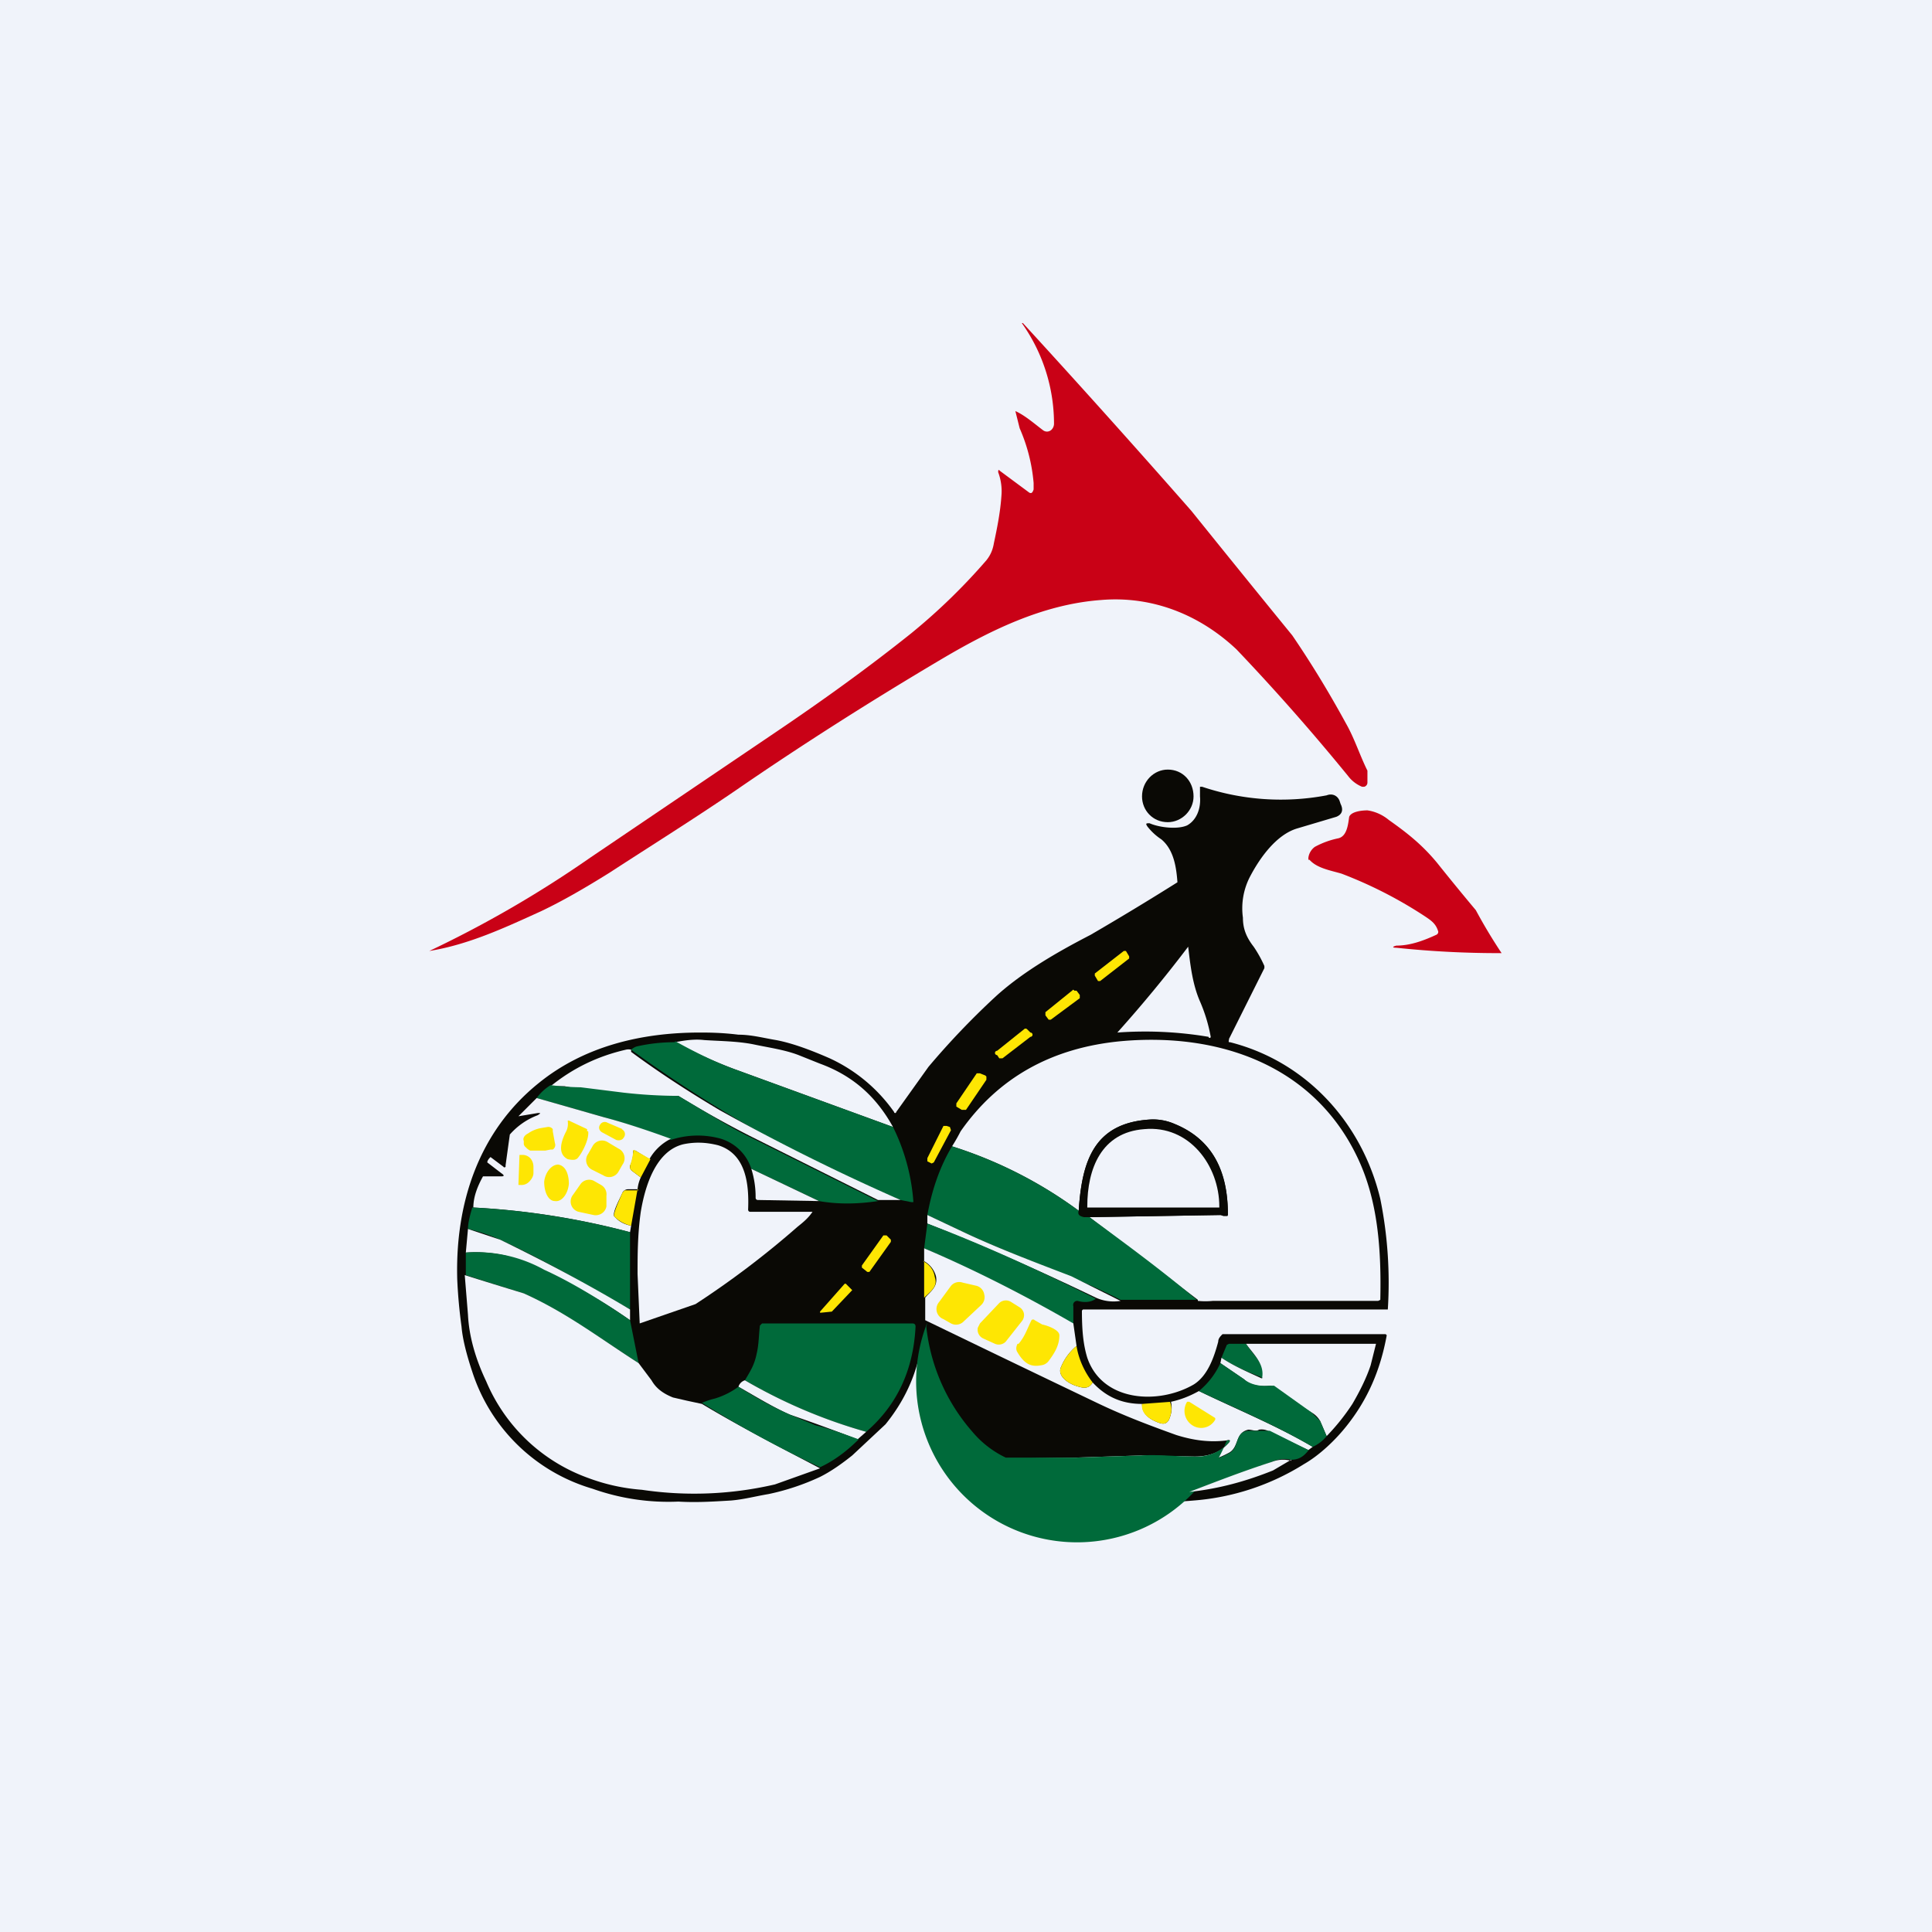 <!-- by TradingView --><svg width="18" height="18" viewBox="0 0 18 18" xmlns="http://www.w3.org/2000/svg"><path fill="#F0F3FA" d="M0 0h18v18H0z"/><path d="M9.63 4.55V4.5a1.6 1.6 0 0 0-.13-.51 90 90 0 0 1-.04-.16c.09.04.18.12.26.18a.06.06 0 0 0 .08-.01.08.08 0 0 0 .02-.05 1.62 1.62 0 0 0-.3-.94h.01a108.73 108.73 0 0 1 1.57 1.75 228.5 228.5 0 0 0 .94 1.16c.15.22.32.49.5.82.08.14.13.3.2.44v.11a.04.04 0 0 1-.03.04h-.02a.31.31 0 0 1-.13-.1 20.42 20.42 0 0 0-1.04-1.18c-.34-.32-.78-.5-1.26-.46-.55.04-1.05.29-1.52.57-.64.38-1.27.78-1.88 1.2-.38.26-.78.51-1.18.77-.24.15-.45.27-.64.36-.33.15-.67.31-1.04.37a10.46 10.46 0 0 0 1.5-.87l1.7-1.15c.46-.31.89-.62 1.29-.94a5.61 5.61 0 0 0 .7-.68c.04-.05.06-.1.07-.16.03-.14.06-.29.07-.44a.5.5 0 0 0-.03-.22c0-.02 0-.03.02-.01l.27.2c.02.01.03 0 .04-.03Z" fill="#C90116"/><path d="M10.88 7.66c.13 0 .24-.11.24-.24 0-.14-.1-.25-.24-.25-.13 0-.24.11-.24.25 0 .13.1.24.24.24Z" fill="#0A0905"/><path d="M8.58 12.56c-.05.27-.16.5-.33.71l-.31.29c-.1.08-.2.15-.3.2a2.2 2.2 0 0 1-.48.16c-.12.02-.23.05-.35.06-.17.01-.32.02-.49.01a2.11 2.11 0 0 1-.8-.12 1.67 1.67 0 0 1-1.12-1.09c-.05-.15-.09-.3-.1-.42a4.76 4.76 0 0 1-.04-.44c-.02-.71.2-1.38.76-1.83.42-.34.95-.47 1.5-.47.07 0 .2 0 .36.02.12 0 .23.03.35.05.16.03.34.1.5.17a1.5 1.5 0 0 1 .6.5.01.01 0 0 0 .02 0l.3-.42a7.3 7.3 0 0 1 .62-.65c.25-.23.58-.42.89-.58a27.18 27.18 0 0 0 .81-.49c-.01-.13-.03-.3-.15-.4a.54.54 0 0 1-.13-.12c-.02-.03-.01-.03.02-.03.09.04.26.06.35.02.09-.05.13-.16.12-.27v-.09h.02a2.3 2.3 0 0 0 1.16.08c.05-.02.1 0 .12.05l.01.03c.03.06.01.1-.04.12l-.37.11c-.19.06-.34.27-.43.44a.64.64 0 0 0-.07.39c0 .1.03.18.1.27a1.14 1.14 0 0 1 .1.18v.02l-.33.66v.01a.02.02 0 0 0 0 .02h.01c.71.18 1.23.75 1.4 1.46a3.95 3.95 0 0 1 .07 1.03h-2.84l-.01.01c0 .17.01.31.05.44.14.41.66.44.99.25.13-.08.19-.25.23-.4 0-.03.02-.05.04-.07h1.52l.01.01c-.06.33-.18.6-.37.84-.11.14-.26.28-.4.36a2.26 2.26 0 0 1-1.03.34c-.47.04-.94.03-1.38-.12a1.67 1.67 0 0 1-1.15-1.3c0-.03 0-.03 0 0Z" fill="#0A0905"/><path d="M13.4 8.68c-.02-.07-.06-.1-.12-.14a4.02 4.02 0 0 0-.78-.4c-.1-.03-.23-.05-.3-.13h-.01v-.02a.15.15 0 0 1 .06-.1.79.79 0 0 1 .22-.08c.08-.02.09-.13.1-.2.02-.05.12-.06.17-.06.07.01.14.04.2.09.17.12.31.23.45.4a24.17 24.17 0 0 0 .36.44 4.96 4.96 0 0 0 .24.4 9.06 9.06 0 0 1-.98-.05c-.04 0-.04-.01 0-.02.12 0 .24-.04.37-.1a.03.03 0 0 0 .02-.03Z" fill="#C90116"/><path d="M11.18 9.33a1.48 1.48 0 0 1 .1.33.01.01 0 0 1-.02 0 3.57 3.57 0 0 0-.85-.04 12.46 12.46 0 0 0 .66-.8c.02.17.04.35.11.51Z" fill="#F0F3FA"/><path d="m10.47 8.86-.27.21v.02l.03.05h.02l.27-.21v-.02l-.03-.05h-.02ZM10 9.22l-.26.21v.03l.03.04h.02l.27-.2v-.03l-.03-.04h-.02ZM9.54 9.59l-.25.2a.02.02 0 0 0 0 .04l.02.03h.03l.26-.2a.02.02 0 0 0 0-.04l-.03-.03a.02.02 0 0 0-.03 0Z" fill="#FEE603"/><path d="m8.32 10.5-1.48-.54a4.49 4.49 0 0 1-.55-.25c.1-.02.19-.03.27-.02.15.01.31.01.46.04.14.03.29.05.42.1l.2.08c.3.11.52.3.68.59ZM11.16 12.11l-1.01-.77 1.22-.02h.07c0-.39-.13-.7-.5-.85a.5.5 0 0 0-.22-.04c-.53.03-.64.39-.67.85a4.03 4.03 0 0 0-1.18-.6 1.65 1.65 0 0 0 .08-.14c.35-.5.85-.78 1.5-.84.9-.08 1.79.22 2.2 1.09.19.4.22.86.21 1.32l-.02.01H11.3a.7.7 0 0 1-.14 0Z" fill="#F0F3FA"/><path d="M6.29 9.7c.18.1.36.19.55.26l1.48.54a1.87 1.87 0 0 1 .19.7h-.02l-.1-.02a11.8 11.8 0 0 1-2.51-1.4.14.14 0 0 1 .05-.03c.13-.03.25-.04.36-.04Z" fill="#006A3A"/><path d="M5.88 9.78v.02c.23.17.5.35.82.54a19.8 19.8 0 0 0 1.69.84h-.21l-1.2-.6a9.77 9.77 0 0 1-.66-.37 4.63 4.63 0 0 1-1.06-.09h-.13c.21-.17.44-.28.7-.34a.1.1 0 0 1 .05 0Z" fill="#F0F3FA"/><path d="M9.18 10.02 9.13 10H9.1l-.19.28v.03l.05.03H9l.19-.28v-.03Z" fill="#FEE603"/><path d="M5.13 10.11a2.37 2.37 0 0 0 .28.02l.4.05a4.63 4.63 0 0 0 .51.03c.32.19.53.32.66.38l1.2.6c-.2.03-.38.03-.55 0l-.63-.3a.43.43 0 0 0-.32-.29.8.8 0 0 0-.43.02 6.23 6.23 0 0 0-.62-.21L5 10.23a.45.45 0 0 1 .13-.12Z" fill="#006A3A"/><path d="m5 10.23.63.18c.19.05.4.12.62.2a.47.47 0 0 0-.2.19l-.13-.08H5.9c0 .06-.01.1-.03.14a.05.05 0 0 0 .02.05l.08.06a.34.34 0 0 0-.03.11h-.09a.06.06 0 0 0-.05.03c-.02.05-.09.17-.08.22l.02.02c.04.04.09.06.14.07l-.01.06a7.15 7.15 0 0 0-1.46-.23c0-.1.04-.2.09-.29h.17c.03 0 .03-.01 0-.03l-.13-.1c0-.02.02-.04.03-.05l.12.09a.01.01 0 0 0 .02-.01 94.4 94.4 0 0 1 .04-.29.65.65 0 0 1 .26-.18c.03-.02.03-.02 0-.02l-.18.03.17-.17Z" fill="#F0F3FA"/><path d="M10.15 11.34h-.05c-.05 0-.06-.03-.05-.06.03-.46.14-.82.67-.85a.5.5 0 0 1 .22.04c.37.15.5.46.5.84 0 .02 0 .02-.02.02h-.02l-.03-.01-1.22.02Z" fill="#0A0905"/><path d="M5.48 10.54c.01.07-.05.19-.09.24-.02.03-.05.03-.1.02-.1-.05-.06-.17-.02-.25a.16.16 0 0 0 .02-.1v-.01h.01l.17.08v.02ZM5.8 10.52l-.14-.06a.05.05 0 0 0-.07.02c-.02.03 0 .06.02.07l.13.07c.03.01.06 0 .07-.02a.05.05 0 0 0-.02-.08ZM8.85 10.5l-.03-.01h-.03l-.15.3v.03l.04.02.02-.01.16-.3-.01-.03ZM5.17 10.65a.05.05 0 0 1-.02.06h-.02l-.05.01h-.14a.12.12 0 0 1-.04-.03.05.05 0 0 1-.02-.03v-.03c-.01-.02 0-.05.04-.07a.3.3 0 0 1 .12-.05l.06-.01a.05.05 0 0 1 .05.02v.02l.02.11Z" fill="#FEE603"/><path d="M10.66 10.52c.42-.04.7.34.7.72v.01h-1.23v-.01c0-.35.13-.69.53-.72Z" fill="#F0F3FA"/><path d="m5.76 10.7-.1-.06a.1.1 0 0 0-.14.04l-.04.07a.1.1 0 0 0 .04.15l.1.05a.1.1 0 0 0 .14-.03l.04-.07a.1.1 0 0 0-.04-.15Z" fill="#FEE603"/><path d="M6.99 11.29h.58c-.04.06-.09.1-.14.14a8.38 8.38 0 0 1-.95.72 488.94 488.94 0 0 0-.52.18l-.02-.46c0-.17 0-.37.03-.58.04-.24.14-.57.4-.63.1-.02.2-.02.32.01.26.08.29.36.28.6 0 0 0 .02.02.02Z" fill="#F0F3FA"/><path d="M8.87 10.68a4.03 4.03 0 0 1 1.18.6c-.01.03 0 .05.05.06h.05c.34.25.68.5 1 .77h-.71a5.49 5.49 0 0 0-.46-.21c-.26-.11-.66-.26-.98-.41l-.36-.17c.04-.22.11-.44.23-.64Z" fill="#006A3A"/><path d="m6.06 10.8-.09.17-.08-.06-.02-.02v-.03a.62.62 0 0 0 .03-.13c0-.02 0-.02.02-.01l.14.08ZM4.84 10.76h.03a.1.1 0 0 1 .07.03.12.12 0 0 1 .03.08v.06c0 .03-.02.06-.04.08a.1.1 0 0 1-.08.03h-.02l.01-.28ZM5.07 11.01c0 .1.04.18.1.18.06.01.12-.06.13-.16 0-.09-.03-.17-.1-.18-.06 0-.12.07-.13.16Z" fill="#FEE603"/><path d="m7 10.89.63.3-.57-.01a.02.02 0 0 1-.02-.02.88.88 0 0 0-.04-.27Z" fill="#F0F3FA"/><path d="m5.53 11.32-.14-.03a.1.1 0 0 1-.07-.07.1.1 0 0 1 .02-.09l.07-.1a.1.1 0 0 1 .12-.03l.07.04a.1.1 0 0 1 .05.1v.1a.1.1 0 0 1-.08.08.1.1 0 0 1-.04 0ZM5.94 11.08l-.06.34a.33.33 0 0 1-.14-.07l-.02-.02c0-.05.06-.17.08-.22l.02-.02h.13Z" fill="#FEE603"/><path d="M4.4 11.25a7.15 7.15 0 0 1 1.47.23V12.2c-.4-.23-.8-.46-1.21-.65a1.6 1.6 0 0 0-.3-.1c0-.06.02-.13.04-.2Z" fill="#006A3A"/><path d="m8.64 11.32.36.17c.32.15.72.3.98.4l.46.23a.4.4 0 0 1-.23-.03c-.52-.25-1.04-.48-1.57-.69v-.08Z" fill="#F0F3FA"/><path d="M8.64 11.4c.53.2 1.05.44 1.57.7-.04.03-.1.04-.17.02a.04.04 0 0 0-.03.01.04.04 0 0 0-.01.04v.17c-.45-.27-.92-.5-1.39-.71l.03-.23Z" fill="#006A3A"/><path d="m4.36 11.45.3.1c.41.2.81.41 1.21.65v.1a4.92 4.92 0 0 0-1.15-.6 1.3 1.3 0 0 0-.38-.03l.02-.22Z" fill="#F0F3FA"/><path d="m8.3 11.55-.04-.04h-.03l-.2.28v.02l.05.04h.02l.2-.28v-.02Z" fill="#FEE603"/><path d="M8.61 11.63c.47.2.94.44 1.39.7l.03.21a.5.5 0 0 0-.15.21c-.02.08.08.14.14.16.06.02.12.04.16-.03.13.14.28.2.46.2 0 .08.05.14.17.18.04.01.06 0 .08-.03.03-.07.03-.12.02-.17.09-.02.17-.05.26-.1.35.17.72.32 1.06.52l-.04.03-.36-.17a.14.14 0 0 0-.1-.02c-.03.02-.06 0-.1 0-.13.03-.08.17-.19.22a.88.88 0 0 1-.5.1c-.2-.02-.38-.02-.55 0l-.25.03h-.61l-.16-.08.65-.01.61-.02.5.01c.12 0 .23-.03.31-.12.03-.03.02-.04-.01-.03-.16.02-.31 0-.47-.05-.25-.09-.49-.18-.74-.3a388.67 388.67 0 0 1-1.6-.77v-.21c.05-.06.12-.1.1-.2a.23.23 0 0 0-.11-.14v-.12Z" fill="#F0F3FA"/><path d="M4.34 11.67a1.3 1.3 0 0 1 .73.16c.22.1.48.25.8.47l.08.4c-.36-.23-.68-.47-1.07-.65a57.05 57.05 0 0 1-.54-.17v-.2Z" fill="#006A3A"/><path d="M8.6 11.75c.06.03.1.08.11.15.03.09-.04.13-.1.19v-.34Z" fill="#FEE603"/><path d="M4.33 11.88a71.65 71.65 0 0 0 .55.17c.4.18.71.42 1.07.65l.12.16c.04.07.1.12.2.16l.13.03.14.03c.35.21.72.4 1.1.6l-.42.15a3.32 3.32 0 0 1-1.24.05 1.81 1.81 0 0 1-.5-.11 1.63 1.63 0 0 1-.95-.9c-.1-.21-.16-.42-.17-.62l-.03-.37Z" fill="#F0F3FA"/><path d="m9.14 12.16-.16.15a.1.1 0 0 1-.12.02l-.07-.04a.1.1 0 0 1-.04-.16l.11-.15a.1.1 0 0 1 .11-.03l.13.03a.1.1 0 0 1 .07.08.1.1 0 0 1-.03.1ZM7.64 12.22l.23-.26h.01l.06.06-.19.2-.1.01h-.01v-.01ZM9.52 12.31l-.15.19a.09.09 0 0 1-.1.02l-.11-.05a.09.09 0 0 1-.05-.1l.02-.04.18-.19a.09.09 0 0 1 .11-.01l.08.05a.09.09 0 0 1 .04.06.09.09 0 0 1-.02.07ZM9.49 12.52c.06-.07.08-.14.12-.22a.02.02 0 0 1 .03 0l.07.04c.05.01.16.05.16.1 0 .09-.04.16-.1.24a.1.1 0 0 1-.07.04c-.1.02-.16-.02-.22-.12-.02-.03-.01-.06 0-.08Z" fill="#FEE603"/><path d="M8.64 12.32a.92.92 0 0 0 2.79 1.1c.03 0 .04 0 .01.03a.41.41 0 0 1-.32.12c-.16 0-.32-.02-.49-.01l-.6.02h-.66a.92.92 0 0 1-.31-.24 1.77 1.77 0 0 1-.43-.98l.01-.04Z" fill="#006A3A"/><path d="M8.07 13.34a4.7 4.7 0 0 1-1.13-.48c.06-.1.09-.15.11-.25.02-.08.02-.18.03-.26l.02-.02h1.4c.02 0 .03.01.03.03-.02.4-.17.73-.46.98ZM11.61 12.52c.06.1.17.18.16.3v.01a.01.01 0 0 1-.02 0c-.13-.05-.25-.1-.37-.18l.05-.12.02-.01h.16Z" fill="#006A3A"/><path d="M11.61 12.52h1.21l-.05.2c-.04.12-.1.24-.17.36a2 2 0 0 1-.24.3l-.06-.14a.21.21 0 0 0-.08-.08 8.86 8.86 0 0 1-.38-.25c-.1.01-.19 0-.25-.06l-.22-.15.01-.05c.12.08.24.13.37.19a.01.01 0 0 0 .01 0 .01.01 0 0 0 0-.01c.02-.13-.09-.22-.15-.31Z" fill="#F0F3FA"/><path d="M10.03 12.54c.02.13.08.25.15.34-.04.07-.1.05-.16.03-.06-.02-.16-.08-.14-.16a.5.5 0 0 1 .15-.21Z" fill="#FEE603"/><path d="m11.37 12.7.22.15c.06.05.15.07.25.06h.03l.35.25.08.08.06.14a.35.35 0 0 1-.13.1c-.34-.2-.7-.35-1.06-.52a.73.73 0 0 0 .2-.26Z" fill="#006A3A"/><path d="M6.94 12.86c.36.21.74.37 1.13.48l-.08.07a16.73 16.73 0 0 0-.63-.23c-.16-.07-.32-.17-.48-.26a.09.09 0 0 1 .06-.06Z" fill="#F0F3FA"/><path d="M6.88 12.92c.16.1.32.19.48.26l.24.1c.13.03.26.08.4.13-.11.11-.23.2-.36.26-.38-.18-.75-.38-1.1-.6a.7.7 0 0 1 .12-.04.72.72 0 0 0 .22-.11Z" fill="#006A3A"/><path d="M10.9 13.06c.02.05.02.1-.01.17-.02.03-.04.04-.08.03-.12-.04-.18-.1-.17-.18l.27-.02ZM11.32 13.21a.02.02 0 0 1 0 .02.15.15 0 0 1-.21.05.16.16 0 0 1-.05-.22h.02l.24.15Z" fill="#FEE603"/><path d="M12.2 13.5c-.05.07-.1.1-.17.1a.28.28 0 0 0-.18.02l-.77.28a3.2 3.2 0 0 1-1.05-.03 1.6 1.6 0 0 1-.5-.2 3002.41 3002.41 0 0 1 .86-.02c.17-.03.35-.03.56-.01.18.01.35-.02.5-.1.1-.05.05-.2.18-.21h.2l.36.18Z" fill="#006A3A"/><path d="m12.03 13.6-.17.1c-.25.1-.5.17-.78.2.26-.1.52-.2.77-.28a.28.28 0 0 1 .18-.01Z" fill="#F0F3FA"/></svg>